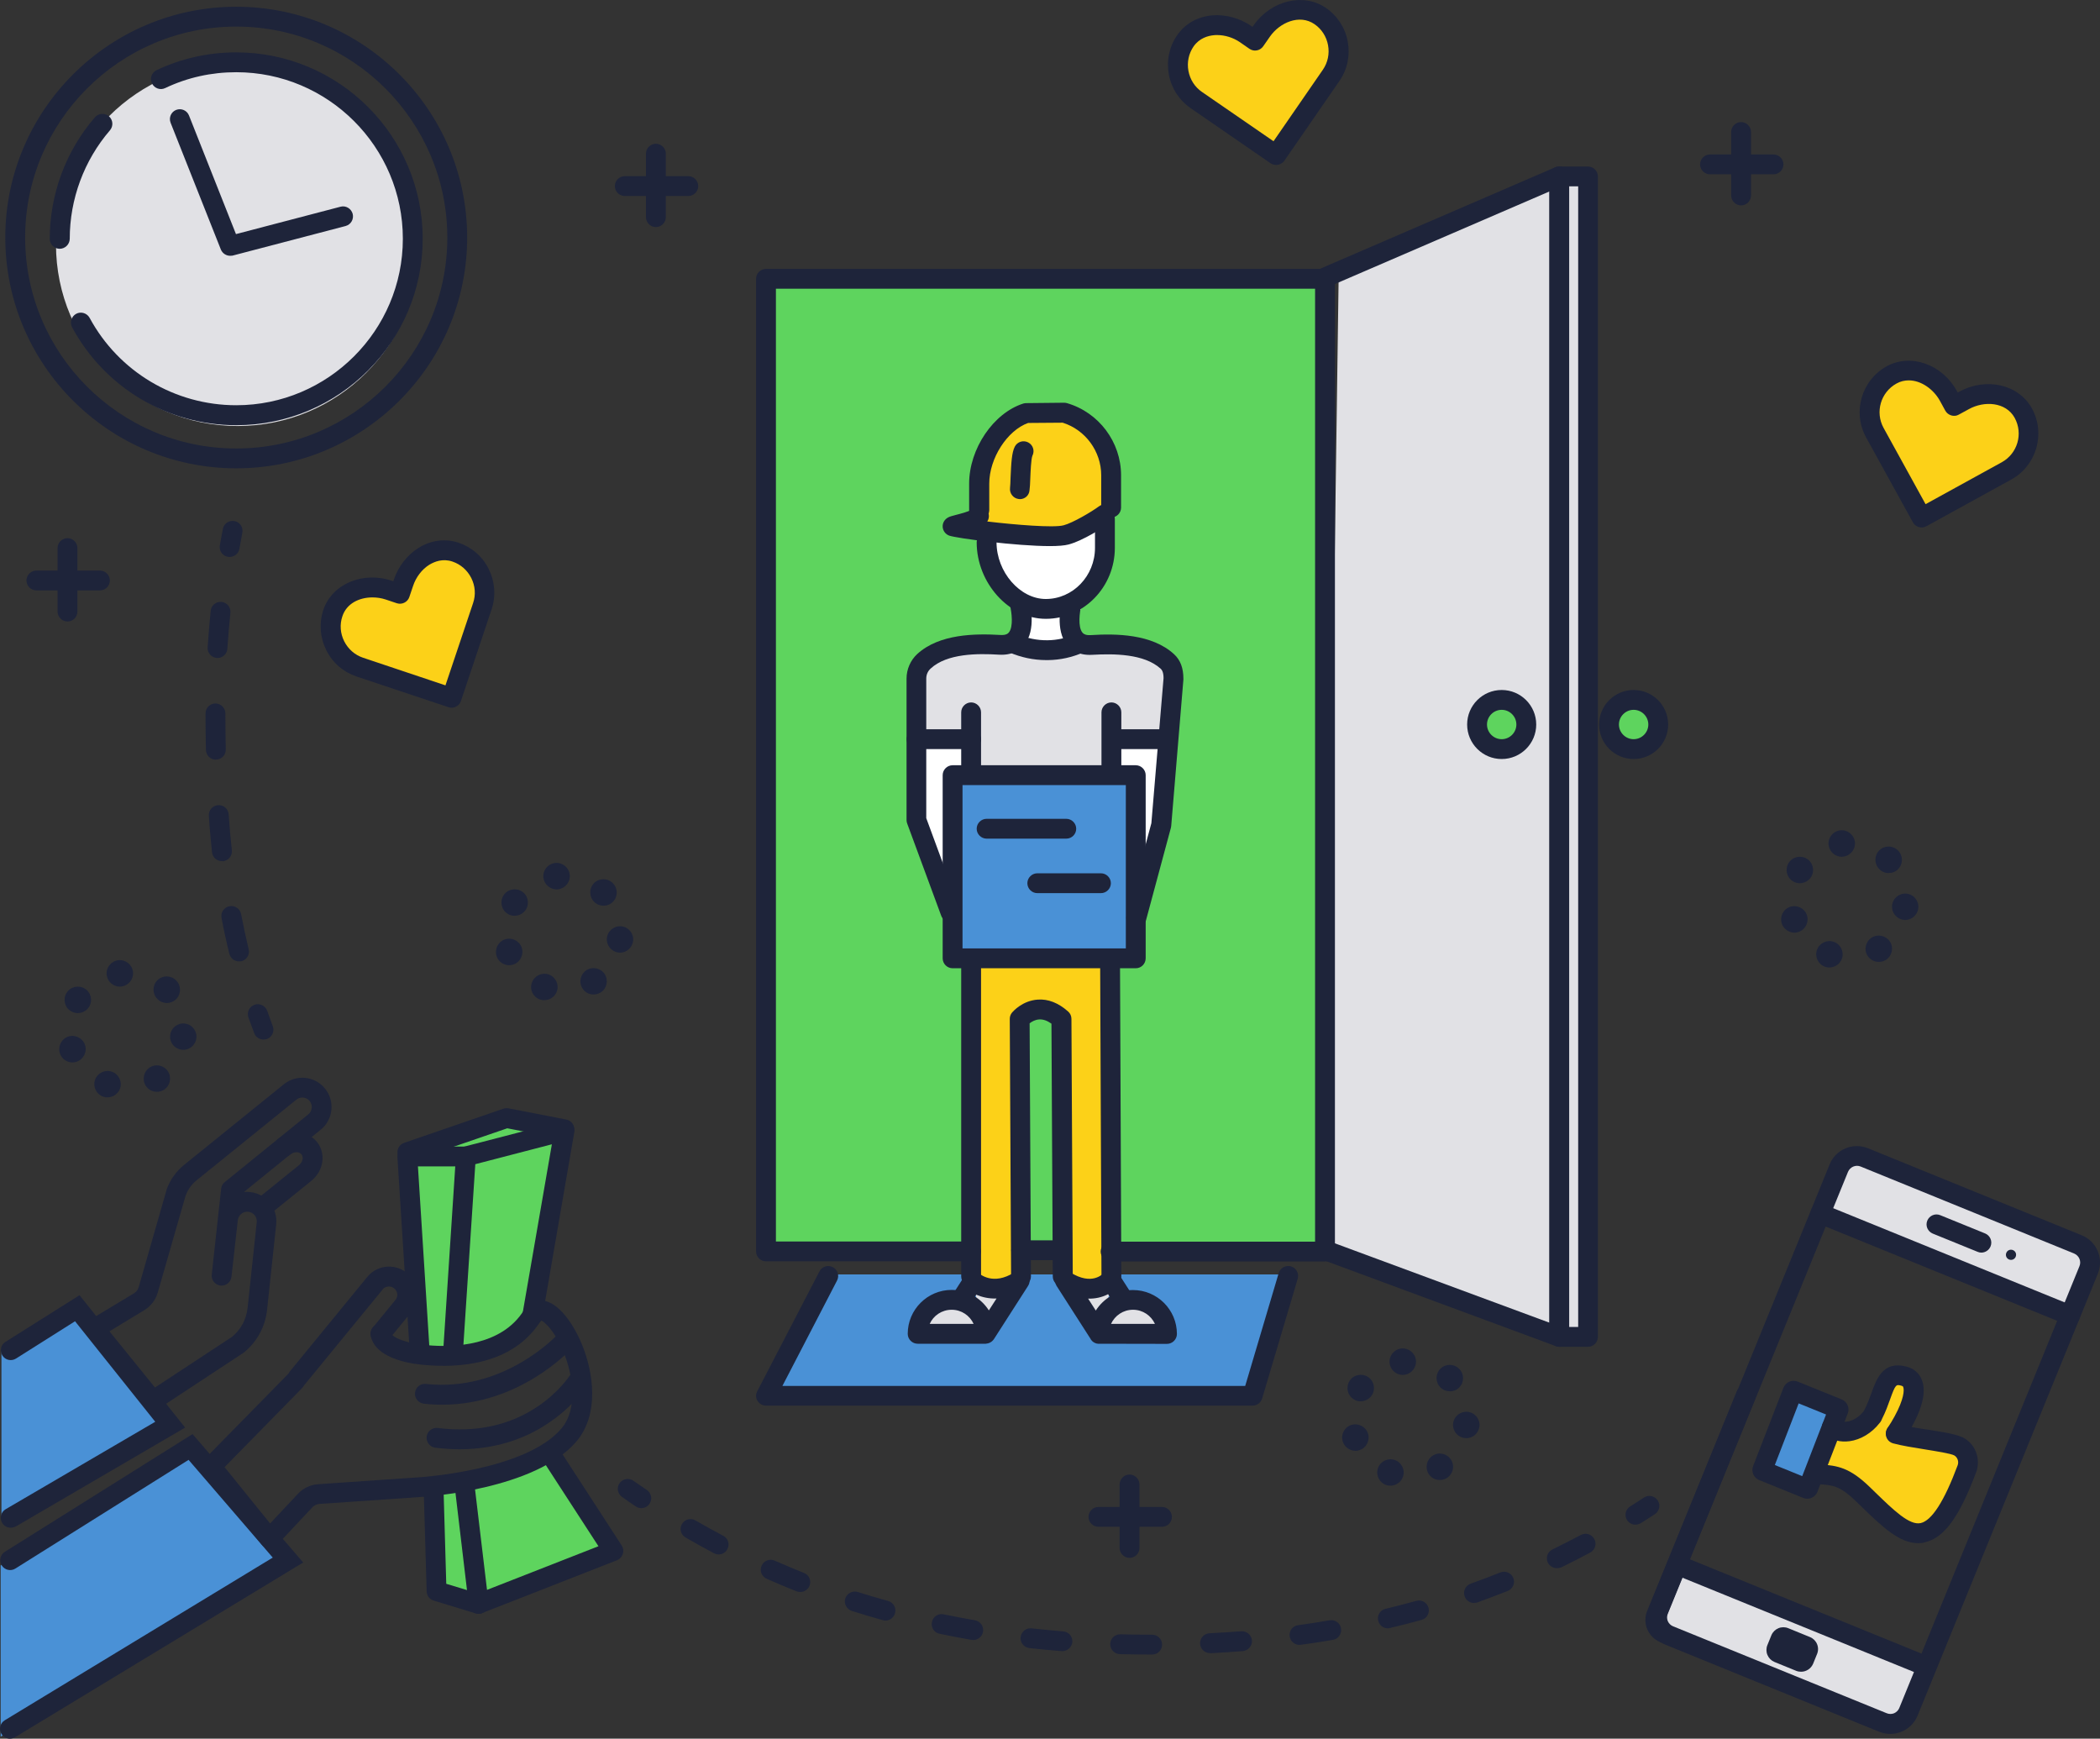 <svg width="546" height="452" viewBox="0 0 546 452" fill="none" xmlns="http://www.w3.org/2000/svg">
<rect x="0" y="0" width="546" height="452" fill="#333333" stroke="none"/>
<g clip-path="url(#clip0)">
<path d="M117.782 350.983L121.119 300.302H105.911L109.111 350.879L117.782 350.983Z" fill="#5ED45E"/>
<path d="M120.775 385.606L124.457 416.62L159.451 402.935L143.451 378.248L120.775 385.606Z" fill="#5ED45E"/>
<path d="M121.119 300.302L146.72 293.632L137.36 345.137L118.229 351.154L121.119 300.302Z" fill="#5ED45E"/>
<path d="M124.457 416.62L113.515 413.319L112.723 386.294L120.947 384.953L124.457 416.62Z" fill="#5ED45E"/>
<path d="M146.72 293.288L131.683 290.365L105.911 299.202L120.775 299.786L146.72 293.288Z" fill="#5ED45E"/>
<path d="M0.378 350.639L20.095 339.705L44.25 369.996L0.378 394.236V350.639Z" fill="#4A91D6"/>
<path d="M0.172 406.958L49.514 375.807L73.807 405.205L0.172 451.484V406.958Z" fill="#4A91D6"/>
<path d="M343.263 3.851C338.239 0.378 331.495 2.751 328.054 7.77L326.334 10.246L323.856 8.527C318.833 5.054 311.71 5.226 308.235 10.246C304.759 15.266 306.033 22.177 311.056 25.65L313.534 27.369L331.77 39.953L344.364 21.73L346.084 19.254C349.56 14.235 348.287 7.289 343.263 3.851Z" fill="#FCD118"/>
<path d="M526.043 107.034C523.118 101.705 516.03 100.811 510.662 103.734L508.013 105.178L506.568 102.53C503.643 97.201 497.174 94.141 491.841 97.098C486.507 100.02 484.546 106.794 487.471 112.157L488.916 114.805L499.617 134.197L519.024 123.504L521.673 122.06C527.007 119.137 528.968 112.364 526.043 107.034Z" fill="#FCD118"/>
<path d="M118.435 143.171C112.655 141.246 106.84 145.372 104.913 151.148L103.949 154.002L101.093 153.039C95.313 151.114 88.5 153.245 86.573 159.022C84.646 164.798 87.777 171.125 93.558 173.05L96.414 174.013L117.438 181.061L124.491 160.053L125.455 157.199C127.347 151.423 124.216 145.097 118.435 143.171Z" fill="#FCD118"/>
<path d="M252.492 325.023H199.158V72.136H344.502V325.023H288.794H252.492Z" fill="#5ED45E"/>
<path d="M412.872 347.2L344.501 325.023L348.046 72.136L412.872 45.523V347.2Z" fill="#E1E1E5"/>
<path d="M396.75 189.015C397.317 185.529 394.947 182.244 391.458 181.678C387.969 181.112 384.682 183.48 384.115 186.966C383.549 190.453 385.919 193.738 389.408 194.304C392.897 194.869 396.184 192.502 396.75 189.015Z" fill="#5ED45E"/>
<path d="M430.981 189.506C431.793 186.069 429.663 182.624 426.223 181.812C422.783 181.001 419.336 183.129 418.524 186.567C417.712 190.004 419.842 193.448 423.282 194.26C426.722 195.072 430.169 192.943 430.981 189.506Z" fill="#5ED45E"/>
<path d="M215.331 331.315L199.158 362.501H325.68L334.936 331.315H215.331Z" fill="#4A91D6"/>
<path d="M265.12 156.478C265.12 156.478 268.183 167.824 259.959 167.343C252.836 166.896 244.957 167.308 240.243 171.606C238.97 172.775 238.281 174.391 238.281 176.11V212.9L247.125 236.865L265.12 156.478Z" fill="white"/>
<path d="M278.678 156.478C278.678 156.478 275.615 167.824 283.839 167.343C290.962 166.896 298.841 167.308 303.555 171.606C304.828 172.775 305.138 174.391 305.138 176.11L301.938 214.138L295.435 238.275L278.678 156.478Z" fill="white"/>
<path d="M287.28 134.507V142.036C287.28 148.81 279.159 161.085 276.166 167.48C275.236 169.474 272.587 167.067 271.933 167.927L267.46 168.271C263.434 156.821 256.552 149.394 256.552 140.627L287.28 134.507Z" fill="white"/>
<path d="M295.297 201.175H247.675V248.761H295.297V201.175Z" fill="#4A91D6"/>
<path d="M288.587 250.103L288.931 333.55H276.303L275.959 264.543C269.766 259.008 265.12 264.543 265.12 264.543L265.465 333.55H252.458V250.103H288.587Z" fill="#FCD118"/>
<path d="M252.492 332.312C252.492 332.312 257.551 337.436 265.121 332.588L256.277 346.41C256.277 341.527 252.32 337.573 247.434 337.573C242.548 337.573 238.591 341.527 238.591 346.41H256.277L252.492 332.312Z" fill="#E1E1E5"/>
<path d="M289.516 332.312C289.516 332.312 284.458 337.436 276.888 332.588L285.732 346.41C285.732 341.527 289.689 337.573 294.575 337.573C299.461 337.573 303.418 341.527 303.418 346.41H285.732L289.516 332.312Z" fill="#E1E1E5"/>
<path d="M265.12 183.64C265.12 183.64 268.183 167.48 259.959 166.999C252.836 166.552 244.957 166.964 240.243 171.262C238.97 172.431 238.281 174.047 238.281 175.766V195.365L265.12 183.64Z" fill="#E1E1E5"/>
<path d="M268.355 169.887C268.355 169.887 275.615 167.48 283.839 166.999C290.961 166.552 298.841 166.964 303.555 171.262C304.828 172.431 305.138 174.047 305.138 175.766L302.282 193.508L293.301 192.545L285.834 200.969L254.832 200.213L254.144 169.165L268.355 169.887Z" fill="#E1E1E5"/>
<path d="M263.4 166.517C265.258 167.343 268.424 168.408 272.415 168.34C276.028 168.271 278.918 167.308 280.673 166.517H263.4Z" fill="#E1E1E5"/>
<path d="M254.557 135.779V125.395C254.557 117.796 259.925 109.166 266.841 107.035L276.647 106.931C283.701 108.994 288.863 115.493 288.863 123.229V135.057L272.037 138.151L254.557 135.779Z" fill="#FCD118"/>
<path d="M500.684 434.637L496.176 444.642C495.109 447.221 492.15 448.493 489.57 447.427L433.999 424.803C431.418 423.737 430.145 420.78 431.212 418.201L436.924 405.239L500.684 434.637Z" fill="#E1E1E5"/>
<path d="M472.881 315.602L478.111 303.328C479.178 300.749 482.137 299.477 484.718 300.542L540.288 323.167C542.869 324.232 544.142 327.189 543.075 329.768L537.57 342.765L472.881 315.602Z" fill="#E1E1E5"/>
<path d="M476.219 370.684C479.281 373.16 484.27 371.303 486.817 367.727C487.092 367.349 486.61 368.105 486.817 367.727C490.086 361.744 489.569 355.934 495.006 357.378C498.722 358.375 498.172 363.085 494.903 369.068C494.283 370.203 493.63 378.145 492.976 379.108L476.219 370.684Z" fill="#FCD118"/>
<path d="M471.986 382.856C476.528 383.234 479.075 382.993 484.408 388.116C495.453 398.775 501.991 406.649 511.453 381.515C512.245 379.417 511.453 377.045 509.561 375.841C507.393 374.466 480.933 373.744 476.081 372.369L471.986 382.856Z" fill="#FCD118"/>
<path d="M469.819 386.707L458.361 382.065C458.223 382.03 458.188 381.859 458.223 381.755L466.103 361.366C466.137 361.229 466.309 361.194 466.412 361.229L477.87 365.87C478.008 365.905 478.042 366.077 478.008 366.18L470.128 386.569C470.094 386.672 469.956 386.741 469.819 386.707Z" fill="#4A91D6"/>
<path d="M61.798 110.748C87.89 110.748 109.042 89.612 109.042 63.54C109.042 37.468 87.89 16.332 61.798 16.332C35.706 16.332 14.555 37.468 14.555 63.54C14.555 89.612 35.706 110.748 61.798 110.748Z" fill="#E1E1E5"/>
<path d="M140.388 259.833C138.599 259.214 137.636 257.254 138.289 255.466C138.909 253.678 140.87 252.716 142.659 253.335C144.449 253.953 145.412 255.913 144.793 257.701C144.311 259.111 142.969 260.005 141.558 260.005C141.145 260.039 140.767 259.97 140.388 259.833ZM151.434 256.945C150.401 255.329 150.917 253.231 152.5 252.2C154.117 251.203 156.216 251.684 157.249 253.266C158.246 254.882 157.765 257.014 156.182 258.011C155.597 258.354 154.978 258.526 154.358 258.526C153.223 258.561 152.087 258.011 151.434 256.945ZM129.137 248.624C128.517 246.836 129.446 244.876 131.235 244.223C133.025 243.604 134.986 244.532 135.64 246.32C136.259 248.108 135.33 250.068 133.541 250.721C133.162 250.859 132.784 250.928 132.405 250.928C130.96 250.928 129.618 250.034 129.137 248.624ZM160.827 247.627C158.935 247.421 157.593 245.701 157.799 243.845C158.006 241.954 159.726 240.613 161.584 240.819C163.477 241.025 164.819 242.745 164.612 244.601C164.406 246.355 162.926 247.661 161.206 247.661C161.068 247.627 160.965 247.627 160.827 247.627ZM131.992 237.553C130.375 236.556 129.894 234.424 130.891 232.808C131.889 231.192 134.023 230.71 135.64 231.708C137.257 232.705 137.739 234.836 136.741 236.452C136.087 237.484 134.952 238.068 133.816 238.068C133.162 238.103 132.543 237.931 131.992 237.553ZM154.496 234.458C154.496 234.458 154.496 234.424 154.496 234.458C153.12 233.083 153.12 230.917 154.461 229.576C155.803 228.235 157.971 228.235 159.313 229.576C159.313 229.576 159.313 229.576 159.348 229.61C160.689 230.951 160.689 233.117 159.348 234.458C158.659 235.146 157.799 235.455 156.905 235.455C156.044 235.455 155.184 235.146 154.496 234.458ZM141.283 228.166C141.076 226.275 142.418 224.59 144.311 224.35C146.203 224.143 147.889 225.484 148.13 227.375C148.337 229.266 146.995 230.951 145.102 231.192C144.965 231.192 144.827 231.226 144.724 231.226C143.003 231.192 141.489 229.92 141.283 228.166Z" fill="#1E243A"/>
<path d="M26.839 285.105C25.05 284.486 24.086 282.526 24.706 280.738C25.325 278.95 27.286 277.987 29.076 278.606C30.865 279.225 31.828 281.185 31.209 282.973C30.727 284.382 29.385 285.276 27.974 285.276C27.596 285.311 27.217 285.242 26.839 285.105ZM37.884 282.251C36.886 280.635 37.368 278.503 38.951 277.506C40.568 276.474 42.667 276.956 43.699 278.572C44.697 280.188 44.215 282.285 42.633 283.317C42.048 283.66 41.428 283.832 40.809 283.832C39.639 283.832 38.538 283.282 37.884 282.251ZM15.587 273.896C14.968 272.108 15.897 270.148 17.686 269.495C19.475 268.876 21.437 269.804 22.09 271.592C22.71 273.38 21.781 275.34 19.992 275.993C19.613 276.131 19.235 276.199 18.856 276.199C17.411 276.199 16.069 275.305 15.587 273.896ZM47.278 272.899C45.385 272.692 44.009 271.007 44.25 269.116C44.456 267.225 46.177 265.884 48.035 266.091C49.927 266.297 51.269 268.016 51.063 269.873C50.856 271.626 49.377 272.933 47.656 272.933C47.519 272.899 47.381 272.899 47.278 272.899ZM18.409 262.859C16.791 261.862 16.31 259.73 17.308 258.114C18.305 256.498 20.439 256.016 22.056 257.014C23.673 258.011 24.155 260.142 23.157 261.758C22.503 262.79 21.368 263.374 20.232 263.374C19.613 263.374 18.994 263.202 18.409 262.859ZM40.947 259.73C40.912 259.73 40.912 259.73 40.947 259.73C39.57 258.354 39.57 256.188 40.912 254.847C42.254 253.506 44.422 253.506 45.764 254.847L45.798 254.882C47.14 256.223 47.14 258.389 45.798 259.764C45.11 260.417 44.25 260.761 43.355 260.761C42.495 260.727 41.6 260.417 40.947 259.73ZM27.734 253.438C27.527 251.547 28.869 249.862 30.762 249.621C32.654 249.415 34.34 250.756 34.581 252.647C34.787 254.538 33.445 256.223 31.553 256.463C31.415 256.463 31.278 256.498 31.174 256.498C29.42 256.498 27.94 255.191 27.734 253.438Z" fill="#1E243A"/>
<path d="M474.533 251.34C472.744 250.721 471.78 248.762 472.4 246.974C473.019 245.186 474.98 244.223 476.77 244.842C478.559 245.461 479.522 247.421 478.903 249.209C478.421 250.618 477.079 251.512 475.634 251.512C475.29 251.547 474.911 251.478 474.533 251.34ZM485.578 248.487C484.546 246.871 485.062 244.773 486.645 243.742C488.262 242.745 490.361 243.226 491.393 244.808C492.426 246.424 491.909 248.555 490.327 249.552C489.742 249.896 489.122 250.068 488.503 250.068C487.367 250.068 486.232 249.518 485.578 248.487ZM463.281 240.131C462.662 238.344 463.591 236.384 465.38 235.765C467.17 235.146 469.131 236.074 469.785 237.862C470.404 239.65 469.475 241.61 467.686 242.263C467.307 242.401 466.929 242.47 466.55 242.47C465.105 242.435 463.763 241.541 463.281 240.131ZM494.972 239.134C493.079 238.928 491.737 237.209 491.944 235.352C492.15 233.461 493.871 232.12 495.729 232.326C497.621 232.533 498.963 234.252 498.757 236.109C498.55 237.862 497.071 239.169 495.35 239.169C495.213 239.169 495.11 239.134 494.972 239.134ZM466.137 229.094C464.52 228.097 464.038 225.966 465.036 224.35C466.034 222.734 468.167 222.252 469.785 223.249C471.402 224.246 471.884 226.378 470.886 227.994C470.232 229.026 469.096 229.61 467.961 229.61C467.307 229.61 466.688 229.438 466.137 229.094ZM488.641 225.966C487.264 224.59 487.264 222.424 488.606 221.083C489.948 219.742 492.116 219.742 493.458 221.083C493.458 221.083 493.458 221.083 493.492 221.118C494.834 222.459 494.834 224.625 493.492 225.966C492.804 226.653 491.944 226.963 491.049 226.963C490.189 226.997 489.329 226.653 488.641 225.966ZM475.428 219.674C475.221 217.782 476.563 216.098 478.456 215.857C480.348 215.651 482.034 216.992 482.275 218.883C482.481 220.774 481.14 222.459 479.247 222.699C479.109 222.699 478.972 222.734 478.869 222.734C477.148 222.734 475.634 221.427 475.428 219.674Z" fill="#1E243A"/>
<path d="M360.398 386.053C358.609 385.434 357.646 383.475 358.265 381.687C358.884 379.899 360.846 378.936 362.635 379.555C364.424 380.174 365.388 382.134 364.768 383.921C364.287 385.331 362.945 386.225 361.534 386.225C361.155 386.225 360.777 386.191 360.398 386.053ZM371.444 383.165C370.446 381.549 370.928 379.417 372.51 378.42C374.128 377.389 376.227 377.87 377.259 379.486C378.291 381.102 377.809 383.199 376.192 384.231C375.607 384.609 374.988 384.747 374.368 384.747C373.199 384.781 372.098 384.197 371.444 383.165ZM349.147 374.844C348.527 373.056 349.456 371.097 351.246 370.478C353.035 369.859 354.996 370.787 355.65 372.575C356.269 374.363 355.34 376.323 353.551 376.976C353.173 377.114 352.794 377.182 352.416 377.182C350.97 377.148 349.629 376.254 349.147 374.844ZM380.837 373.847C378.945 373.641 377.603 371.922 377.809 370.065C378.016 368.174 379.736 366.833 381.629 367.039C383.521 367.246 384.863 368.965 384.657 370.822C384.45 372.575 382.971 373.882 381.25 373.882C381.078 373.847 380.941 373.847 380.837 373.847ZM351.968 363.773C350.351 362.776 349.869 360.644 350.867 359.028C351.865 357.412 353.998 356.931 355.616 357.928C357.233 358.925 357.715 361.057 356.717 362.673C356.063 363.704 354.927 364.289 353.792 364.289C353.173 364.323 352.553 364.151 351.968 363.773ZM374.541 360.713L374.506 360.679C373.164 359.338 373.164 357.171 374.506 355.831C375.848 354.49 378.016 354.49 379.358 355.831C379.358 355.831 379.392 355.831 379.392 355.865C380.734 357.206 380.734 359.372 379.392 360.713C378.704 361.401 377.844 361.71 376.949 361.71C376.055 361.676 375.194 361.366 374.541 360.713ZM361.293 354.386C361.087 352.495 362.429 350.811 364.321 350.57C366.214 350.364 367.9 351.705 368.14 353.596C368.347 355.487 367.005 357.171 365.112 357.412C364.975 357.412 364.837 357.447 364.7 357.447C362.979 357.412 361.5 356.14 361.293 354.386Z" fill="#1E243A"/>
<path d="M170.53 59.036C169.12 59.036 167.95 57.867 167.95 56.457V39.953C167.95 38.544 169.12 37.374 170.53 37.374C171.941 37.374 173.111 38.544 173.111 39.953V56.457C173.111 57.867 171.941 59.036 170.53 59.036Z" fill="#1E243A"/>
<path d="M178.96 50.956H162.444C161.033 50.956 159.864 49.787 159.864 48.377C159.864 46.967 161.033 45.798 162.444 45.798H178.96C180.371 45.798 181.541 46.967 181.541 48.377C181.541 49.787 180.371 50.956 178.96 50.956Z" fill="#1E243A"/>
<path d="M293.68 404.998C292.269 404.998 291.099 403.829 291.099 402.42V385.916C291.099 384.506 292.269 383.337 293.68 383.337C295.09 383.337 296.26 384.506 296.26 385.916V402.42C296.26 403.864 295.125 404.998 293.68 404.998Z" fill="#1E243A"/>
<path d="M302.11 396.918H285.594C284.183 396.918 283.013 395.749 283.013 394.339C283.013 392.93 284.183 391.761 285.594 391.761H302.11C303.521 391.761 304.691 392.93 304.691 394.339C304.691 395.784 303.555 396.918 302.11 396.918Z" fill="#1E243A"/>
<path d="M452.683 53.397C451.272 53.397 450.103 52.228 450.103 50.818V34.314C450.103 32.905 451.272 31.736 452.683 31.736C454.094 31.736 455.264 32.905 455.264 34.314V50.818C455.264 52.228 454.094 53.397 452.683 53.397Z" fill="#1E243A"/>
<path d="M461.113 45.317H444.597C443.186 45.317 442.016 44.148 442.016 42.738C442.016 41.328 443.186 40.159 444.597 40.159H461.113C462.524 40.159 463.694 41.328 463.694 42.738C463.694 44.148 462.524 45.317 461.113 45.317Z" fill="#1E243A"/>
<path d="M17.549 161.566C16.138 161.566 14.968 160.397 14.968 158.987V142.484C14.968 141.074 16.138 139.905 17.549 139.905C18.959 139.905 20.129 141.074 20.129 142.484V158.987C20.129 160.431 18.959 161.566 17.549 161.566Z" fill="#1E243A"/>
<path d="M25.979 153.486H9.463C8.052 153.486 6.882 152.317 6.882 150.907C6.882 149.498 8.052 148.329 9.463 148.329H25.979C27.39 148.329 28.559 149.498 28.559 150.907C28.559 152.351 27.39 153.486 25.979 153.486Z" fill="#1E243A"/>
<path d="M117.816 353.905C117.747 353.905 117.713 353.905 117.644 353.905C116.233 353.802 115.132 352.599 115.235 351.155L118.366 303.224H108.663L111.691 351.086C111.794 352.495 110.693 353.733 109.282 353.836C107.872 353.94 106.633 352.839 106.53 351.43L103.33 300.818C103.295 300.096 103.536 299.408 104.018 298.892C104.5 298.376 105.188 298.067 105.91 298.067H121.119C121.842 298.067 122.53 298.376 123.012 298.892C123.493 299.408 123.734 300.096 123.7 300.818L120.362 351.498C120.293 352.839 119.158 353.905 117.816 353.905Z" fill="#1E243A"/>
<path d="M124.457 419.542C124.009 419.542 123.528 419.405 123.115 419.164C122.427 418.752 121.979 418.064 121.876 417.239L118.194 386.191C118.022 384.781 119.02 383.509 120.465 383.337C121.876 383.165 123.149 384.162 123.321 385.606L126.624 413.319L155.597 401.973L141.317 379.967C140.526 378.764 140.87 377.182 142.074 376.392C143.278 375.601 144.861 375.945 145.653 377.148L161.653 401.801C162.066 402.454 162.169 403.245 161.928 404.001C161.687 404.723 161.137 405.342 160.414 405.617L125.386 419.336C125.076 419.508 124.766 419.542 124.457 419.542Z" fill="#1E243A"/>
<path d="M138.392 344.622C138.255 344.622 138.083 344.622 137.945 344.587C136.534 344.347 135.605 343.006 135.846 341.596L143.485 297.482L121.773 303.121C120.397 303.465 118.986 302.64 118.642 301.265C118.298 299.889 119.123 298.48 120.5 298.136L146.1 291.5C146.96 291.293 147.855 291.5 148.509 292.084C149.162 292.669 149.438 293.563 149.3 294.422L141.007 342.49C140.732 343.762 139.631 344.622 138.392 344.622Z" fill="#1E243A"/>
<path d="M124.457 419.542C124.216 419.542 123.941 419.508 123.7 419.439L112.758 416.104C111.691 415.795 110.968 414.832 110.934 413.697L110.143 386.707C110.108 385.297 111.209 384.094 112.654 384.059C114.1 384.025 115.27 385.125 115.304 386.569L116.027 411.738L125.179 414.523C126.556 414.935 127.313 416.379 126.9 417.755C126.59 418.82 125.558 419.542 124.457 419.542Z" fill="#1E243A"/>
<path d="M105.91 302.124C104.844 302.124 103.846 301.437 103.467 300.371C103.02 299.03 103.708 297.551 105.085 297.104L130.857 288.233C131.27 288.096 131.751 288.062 132.199 288.13L147.235 291.053C148.646 291.328 149.541 292.669 149.266 294.079C148.99 295.488 147.648 296.382 146.238 296.107L131.889 293.322L106.771 301.952C106.461 302.09 106.186 302.124 105.91 302.124Z" fill="#1E243A"/>
<path d="M70.125 402.557C70.091 402.557 70.056 402.557 70.022 402.557C69.265 402.523 68.577 402.179 68.095 401.595L52.921 382.856C52.095 381.824 52.164 380.38 53.093 379.417L74.839 357.275C75.837 356.243 77.489 356.243 78.486 357.24C79.519 358.238 79.519 359.854 78.521 360.885L58.392 381.412L70.228 396.059L77.454 388.357C78.831 386.879 80.689 385.985 82.719 385.847L108.904 384.059C109.214 384.025 136.741 382.34 145.997 371.337C150.367 366.146 148.956 357.24 146.41 351.223C144.173 345.963 141.558 343.556 140.663 343.281C140.629 343.315 140.594 343.35 140.56 343.418C133.3 355.04 118.745 355.59 110.693 354.868C108.422 354.73 97.652 353.733 96.379 347.235C96.104 345.825 96.998 344.484 98.409 344.209C99.82 343.934 101.162 344.828 101.437 346.238C101.816 348.06 107.287 349.504 111.037 349.711C111.072 349.711 111.106 349.711 111.106 349.711C117.988 350.329 130.375 349.951 136.19 340.668C137.291 338.88 139.046 337.952 140.939 338.089C145.205 338.433 149.059 344.14 151.227 349.332C154.427 357 155.769 367.693 149.954 374.638C139.287 387.326 110.452 389.113 109.248 389.182L83.097 390.97C82.375 391.005 81.721 391.314 81.239 391.83L71.983 401.698C71.501 402.282 70.848 402.557 70.125 402.557Z" fill="#1E243A"/>
<path d="M68.405 316.324C67.648 316.324 66.891 315.981 66.409 315.362C65.514 314.262 65.686 312.646 66.787 311.752L77.73 302.915C78.693 302.124 79.003 300.852 78.383 300.096C78.039 299.683 77.558 299.58 77.213 299.546C76.629 299.511 76.009 299.717 75.493 300.13C74.392 301.024 72.775 300.852 71.88 299.752C70.985 298.652 71.157 297.036 72.258 296.142C73.772 294.938 75.631 294.319 77.489 294.422C79.45 294.526 81.205 295.385 82.409 296.864C84.818 299.855 84.164 304.359 80.998 306.938L70.056 315.774C69.54 316.118 68.99 316.324 68.405 316.324Z" fill="#1E243A"/>
<path d="M39.742 366.73C38.985 366.73 38.228 366.386 37.746 365.767L22.572 347.028C22.09 346.444 21.918 345.688 22.021 344.966C22.159 344.243 22.606 343.59 23.226 343.212L34.822 336.232C35.441 335.854 35.854 335.304 36.06 334.616L43.286 309.413C43.286 309.345 43.321 309.31 43.321 309.241C44.215 306.732 45.798 304.497 47.897 302.812L73.807 281.873C77.076 279.225 81.893 279.741 84.508 283.007C87.157 286.274 86.641 291.087 83.373 293.7L63.415 309.895C63.931 309.826 64.482 309.826 65.033 309.895C69.196 310.342 72.258 314.089 71.811 318.284L69.437 340.53C68.955 344.931 66.822 348.851 63.381 351.636C63.312 351.705 63.243 351.739 63.175 351.773L41.084 366.317C40.74 366.592 40.224 366.73 39.742 366.73ZM28.456 346.1L40.293 360.713L60.319 347.544C62.624 345.653 64.069 342.971 64.379 339.98L66.753 317.734C66.891 316.393 65.927 315.19 64.551 315.018C63.209 314.88 62.005 315.843 61.833 317.218L60.181 331.934C60.009 333.344 58.736 334.376 57.325 334.204C55.914 334.032 54.882 332.76 55.054 331.35L57.497 309.035C57.566 308.347 57.91 307.729 58.426 307.316L80.138 289.712C81.205 288.852 81.377 287.305 80.517 286.239C79.656 285.173 78.108 285.036 77.076 285.861L51.166 306.8C49.824 307.866 48.826 309.276 48.241 310.892L41.015 336.026C40.465 337.951 39.191 339.602 37.471 340.633L28.456 346.1Z" fill="#1E243A"/>
<path d="M77.317 360.816C76.732 360.816 76.147 360.61 75.699 360.232C74.598 359.338 74.426 357.722 75.321 356.587L95.347 332.141C96.517 330.628 98.168 329.631 100.095 329.356C102.022 329.08 103.949 329.562 105.497 330.696L105.566 330.731C108.801 333.103 109.455 337.676 107.08 340.908C107.046 340.943 107.046 340.977 107.011 341.011L100.956 348.404C100.061 349.504 98.444 349.676 97.308 348.782C96.207 347.888 96.035 346.272 96.93 345.137L102.917 337.814C103.571 336.885 103.364 335.579 102.435 334.891L102.366 334.857C101.919 334.513 101.368 334.375 100.783 334.479C100.233 334.547 99.717 334.857 99.407 335.304C99.373 335.338 99.373 335.373 99.338 335.407L79.278 359.888C78.831 360.472 78.074 360.816 77.317 360.816Z" fill="#1E243A"/>
<path d="M114.96 365.183C113.412 365.183 111.829 365.114 110.177 364.908C108.766 364.736 107.734 363.464 107.906 362.054C108.078 360.644 109.317 359.613 110.762 359.785C130.96 361.985 144.724 347.2 144.827 347.063C145.79 345.997 147.408 345.928 148.474 346.891C149.541 347.854 149.61 349.47 148.646 350.536C148.061 351.154 135.089 365.183 114.96 365.183Z" fill="#1E243A"/>
<path d="M119.467 376.77C117.472 376.77 115.373 376.632 113.171 376.357C111.76 376.185 110.762 374.879 110.934 373.469C111.106 372.059 112.414 371.062 113.824 371.234C123.734 372.472 132.508 370.581 139.872 365.595C145.412 361.848 148.096 357.653 148.13 357.619C148.887 356.415 150.47 356.037 151.674 356.793C152.879 357.55 153.257 359.131 152.5 360.335C152.362 360.541 149.334 365.355 142.969 369.687C138.083 373.125 130.237 376.77 119.467 376.77Z" fill="#1E243A"/>
<path d="M2.787 397.159C1.892 397.159 1.032 396.712 0.55 395.887C-0.172 394.649 0.241 393.067 1.479 392.345L40.361 369.618L19.51 343.487L4.163 353.183C2.959 353.939 1.376 353.596 0.619 352.392C-0.138 351.189 0.206 349.607 1.411 348.851L20.68 336.714L48.138 371.131L4.095 396.849C3.682 397.021 3.234 397.159 2.787 397.159Z" fill="#1E243A"/>
<path d="M2.581 452C1.72 452 0.86 451.553 0.378 450.762C-0.379 449.559 0.034 447.943 1.239 447.221L70.917 404.93L49.032 379.52L3.991 407.783C2.787 408.54 1.204 408.162 0.447 406.958C-0.31 405.755 0.069 404.173 1.273 403.417L50.065 372.816L78.831 406.202L3.922 451.622C3.51 451.863 3.028 452 2.581 452Z" fill="#1E243A"/>
<path d="M344.502 327.946H288.759C287.348 327.946 286.179 326.777 286.179 325.367C286.179 323.958 287.348 322.789 288.759 322.789H341.921V75.058H201.739V322.754H252.458C253.869 322.754 255.039 323.923 255.039 325.333C255.039 326.743 253.869 327.912 252.458 327.912H199.159C197.748 327.912 196.578 326.743 196.578 325.333V72.48C196.578 71.07 197.748 69.901 199.159 69.901H344.502C345.912 69.901 347.082 71.07 347.082 72.48V325.333C347.082 326.777 345.947 327.946 344.502 327.946Z" fill="#1E243A"/>
<path d="M275.959 327.602H265.499C264.088 327.602 262.918 326.433 262.918 325.023C262.918 323.614 264.088 322.445 265.499 322.445H275.959C277.37 322.445 278.54 323.614 278.54 325.023C278.54 326.433 277.37 327.602 275.959 327.602Z" fill="#1E243A"/>
<path d="M412.872 350.123H405.371C403.96 350.123 402.79 348.954 402.79 347.544V45.867C402.79 44.457 403.96 43.288 405.371 43.288H412.872C414.283 43.288 415.453 44.457 415.453 45.867V347.544C415.453 348.954 414.317 350.123 412.872 350.123ZM407.986 344.965H410.326V48.446H407.986V344.965Z" fill="#1E243A"/>
<path d="M344.502 74.715C343.504 74.715 342.54 74.13 342.127 73.167C341.577 71.861 342.162 70.348 343.469 69.763L404.339 43.495C405.646 42.945 407.16 43.529 407.745 44.836C408.296 46.142 407.711 47.655 406.403 48.239L345.534 74.508C345.19 74.646 344.846 74.715 344.502 74.715Z" fill="#1E243A"/>
<path d="M405.405 350.123C405.096 350.123 404.821 350.054 404.511 349.951L343.642 327.43C342.3 326.949 341.611 325.436 342.128 324.129C342.609 322.788 344.089 322.101 345.431 322.617L406.3 345.137C407.642 345.619 408.33 347.132 407.814 348.438C407.436 349.47 406.438 350.123 405.405 350.123Z" fill="#1E243A"/>
<path d="M390.438 197.324C385.483 197.324 381.457 193.302 381.457 188.35C381.457 183.399 385.483 179.376 390.438 179.376C395.392 179.376 399.418 183.399 399.418 188.35C399.418 193.302 395.392 197.324 390.438 197.324ZM390.438 184.534C388.339 184.534 386.618 186.253 386.618 188.35C386.618 190.448 388.339 192.167 390.438 192.167C392.536 192.167 394.257 190.448 394.257 188.35C394.257 186.253 392.536 184.534 390.438 184.534Z" fill="#1E243A"/>
<path d="M424.743 197.324C419.788 197.324 415.762 193.302 415.762 188.35C415.762 183.399 419.788 179.376 424.743 179.376C429.698 179.376 433.724 183.399 433.724 188.35C433.724 193.302 429.698 197.324 424.743 197.324ZM424.743 184.534C422.644 184.534 420.924 186.253 420.924 188.35C420.924 190.448 422.644 192.167 424.743 192.167C426.842 192.167 428.563 190.448 428.563 188.35C428.563 186.253 426.842 184.534 424.743 184.534Z" fill="#1E243A"/>
<path d="M325.68 365.423H199.159C198.264 365.423 197.438 364.942 196.956 364.186C196.475 363.429 196.44 362.467 196.888 361.676L213.06 330.525C213.714 329.252 215.262 328.771 216.535 329.424C217.808 330.078 218.29 331.625 217.636 332.897L203.425 360.3H323.753L332.459 330.972C332.871 329.596 334.317 328.84 335.659 329.218C337.035 329.631 337.792 331.075 337.413 332.416L328.157 363.567C327.813 364.667 326.815 365.423 325.68 365.423Z" fill="#1E243A"/>
<path d="M61.42 121.75C28.319 121.75 1.376 94.828 1.376 61.752C1.376 28.675 28.319 1.753 61.42 1.753C94.521 1.753 121.463 28.675 121.463 61.752C121.463 94.828 94.521 121.75 61.42 121.75ZM61.42 6.911C31.174 6.911 6.538 31.529 6.538 61.752C6.538 91.975 31.14 116.593 61.42 116.593C91.665 116.593 116.302 92.009 116.302 61.752C116.302 31.529 91.665 6.911 61.42 6.911Z" fill="#1E243A"/>
<path d="M15.518 64.675C14.108 64.675 12.938 63.506 12.938 62.096C12.938 50.509 17.101 39.266 24.671 30.498C25.6 29.432 27.217 29.294 28.319 30.223C29.385 31.151 29.523 32.767 28.594 33.867C21.85 41.707 18.134 51.747 18.134 62.096C18.099 63.54 16.929 64.675 15.518 64.675Z" fill="#1E243A"/>
<path d="M61.42 110.541C43.596 110.541 27.252 100.811 18.753 85.098C18.065 83.86 18.547 82.278 19.785 81.591C21.024 80.903 22.607 81.385 23.295 82.622C30.865 96.651 45.489 105.35 61.42 105.35C85.3 105.35 104.741 85.923 104.741 62.061C104.741 38.199 85.3 18.773 61.42 18.773C54.951 18.773 48.723 20.148 42.943 22.899C41.669 23.518 40.121 22.968 39.502 21.661C38.882 20.389 39.433 18.842 40.74 18.223C47.244 15.163 54.194 13.616 61.42 13.616C88.156 13.616 109.902 35.346 109.902 62.061C109.902 88.811 88.156 110.541 61.42 110.541Z" fill="#1E243A"/>
<path d="M59.837 66.497C58.805 66.497 57.842 65.878 57.429 64.881L44.353 31.907C43.837 30.566 44.491 29.088 45.798 28.572C47.14 28.056 48.62 28.71 49.136 30.016L61.351 60.858L88.534 53.741C89.911 53.362 91.321 54.222 91.7 55.597C92.044 56.973 91.253 58.382 89.842 58.761L60.422 66.462C60.25 66.462 60.044 66.497 59.837 66.497Z" fill="#1E243A"/>
<path d="M331.805 42.876C331.289 42.876 330.773 42.738 330.325 42.429L309.577 28.125C306.583 26.062 304.553 22.934 303.899 19.358C303.245 15.748 304.002 12.137 306.067 9.146C308.131 6.155 311.366 4.332 315.22 3.988C318.661 3.713 322.342 4.711 325.302 6.739L325.646 6.98L325.886 6.636C330.463 0.103 338.893 -1.96 344.743 2.063C347.736 4.126 349.766 7.255 350.42 10.831C351.074 14.441 350.317 18.051 348.252 21.043L333.938 41.776C333.422 42.498 332.596 42.876 331.805 42.876ZM316.424 9.112C316.183 9.112 315.908 9.112 315.667 9.146C314.084 9.283 311.848 9.902 310.334 12.069C309.061 13.925 308.579 16.195 308.992 18.429C309.405 20.664 310.643 22.624 312.501 23.896L331.117 36.721L343.951 18.12C345.224 16.263 345.706 13.994 345.293 11.759C344.88 9.524 343.641 7.564 341.783 6.292C337.861 3.576 332.699 5.88 330.153 9.559L328.433 12.034C328.054 12.584 327.435 12.997 326.781 13.1C326.093 13.238 325.405 13.066 324.854 12.687L322.377 10.968C320.622 9.765 318.489 9.112 316.424 9.112Z" fill="#1E243A"/>
<path d="M499.617 137.12C498.722 137.12 497.828 136.638 497.346 135.779L485.199 113.739C481.552 107.138 483.995 98.817 490.567 95.207C496.795 91.803 504.985 94.691 508.804 101.671L509.01 102.049L509.389 101.843C516.374 97.992 524.839 99.917 528.279 106.141C531.927 112.742 529.484 121.063 522.912 124.673L500.856 136.81C500.443 137.017 500.03 137.12 499.617 137.12ZM496.279 98.886C495.212 98.886 494.111 99.127 493.079 99.711C488.984 101.98 487.47 107.138 489.741 111.264L500.649 131.068L520.469 120.169C524.563 117.9 526.077 112.742 523.806 108.616C521.501 104.456 515.858 104.181 511.935 106.347L509.286 107.791C508.701 108.135 507.978 108.204 507.324 107.997C506.671 107.791 506.12 107.378 505.776 106.76L504.331 104.112C502.679 101.19 499.514 98.886 496.279 98.886Z" fill="#1E243A"/>
<path d="M117.403 183.984C117.128 183.984 116.853 183.95 116.577 183.846L92.698 175.87C89.257 174.701 86.435 172.294 84.818 168.993C83.201 165.727 82.925 162.013 84.061 158.575C86.297 151.836 94.315 148.432 101.85 150.976L102.263 151.114L102.401 150.701C103.536 147.297 105.876 144.272 108.801 142.449C112.035 140.421 115.751 139.939 119.192 141.074C122.633 142.243 125.455 144.65 127.072 147.951C128.689 151.217 128.964 154.93 127.829 158.369L119.846 182.23C119.502 183.296 118.504 183.984 117.403 183.984ZM96.826 155.308C93.454 155.308 90.117 156.856 89.016 160.225C88.293 162.357 88.465 164.661 89.498 166.724C90.53 168.752 92.25 170.265 94.383 170.987L115.82 178.173L123.012 156.753C123.734 154.621 123.562 152.317 122.53 150.254C121.498 148.226 119.777 146.713 117.644 145.991C115.132 145.131 112.999 145.991 111.622 146.816C109.695 148.019 108.147 150.048 107.39 152.352L106.427 155.205C105.979 156.546 104.5 157.268 103.158 156.821L100.302 155.859C99.166 155.48 97.996 155.308 96.826 155.308Z" fill="#1E243A"/>
<path d="M273 141.968C264.26 141.968 248.81 139.939 246.815 139.251C245.851 138.908 245.163 138.014 245.094 136.982C245.025 135.951 245.61 134.988 246.539 134.507C246.987 134.266 247.537 134.128 248.569 133.853C249.498 133.613 251.976 132.994 252.595 132.478C253.49 131.412 255.107 131.275 256.174 132.169C257.206 133.028 257.412 134.507 256.69 135.572C264.019 136.432 273.894 137.257 276.509 136.57C278.918 135.951 283.907 132.994 285.697 131.653C286.832 130.793 288.449 131 289.309 132.134C290.17 133.269 289.963 134.885 288.828 135.744C287.142 137.017 281.43 140.627 277.817 141.555C276.785 141.83 275.064 141.968 273 141.968ZM252.561 132.512C252.561 132.512 252.561 132.547 252.561 132.512C252.561 132.547 252.561 132.512 252.561 132.512Z" fill="#1E243A"/>
<path d="M247.124 239.753C246.058 239.753 245.094 239.1 244.716 238.069L235.873 214.104C235.77 213.828 235.701 213.519 235.701 213.21V176.42C235.701 173.978 236.733 171.64 238.488 170.024C244.234 164.764 253.559 164.695 260.097 165.073C261.679 165.176 262.127 164.626 262.299 164.42C263.537 162.941 263.021 159.091 262.608 157.44C262.23 156.065 263.056 154.655 264.432 154.277C265.808 153.899 267.219 154.724 267.598 156.099C267.804 156.856 269.525 163.732 266.29 167.652C265.258 168.924 263.262 170.403 259.753 170.196C254.178 169.852 246.23 169.852 241.963 173.807C241.241 174.46 240.828 175.388 240.828 176.385V212.694L249.499 236.212C249.98 237.553 249.292 239.031 247.985 239.513C247.709 239.719 247.4 239.753 247.124 239.753Z" fill="#1E243A"/>
<path d="M295.435 241.197C295.228 241.197 294.987 241.163 294.746 241.094C293.37 240.716 292.544 239.306 292.923 237.931L299.357 214L302.523 176.317C302.523 174.701 302.076 174.116 301.766 173.841C297.465 169.921 289.551 169.921 283.976 170.231C280.467 170.437 278.505 168.959 277.439 167.686C274.239 163.767 275.925 156.89 276.131 156.134C276.51 154.758 277.92 153.933 279.297 154.311C280.673 154.69 281.499 156.099 281.12 157.475C280.708 159.091 280.191 162.941 281.43 164.454C281.602 164.661 282.049 165.211 283.632 165.108C290.17 164.695 299.495 164.798 305.241 170.059C306.893 171.572 307.684 173.635 307.684 176.454C307.684 176.523 307.684 176.592 307.684 176.66L304.519 214.688C304.519 214.826 304.484 214.997 304.45 215.135L297.946 239.306C297.602 240.441 296.57 241.197 295.435 241.197Z" fill="#1E243A"/>
<path d="M271.899 160.878C262.333 160.878 253.937 151.561 253.937 140.971C253.937 139.561 255.107 138.392 256.518 138.392C257.929 138.392 259.099 139.561 259.099 140.971C259.099 148.707 265.189 155.721 271.899 155.721C278.953 155.721 284.699 149.738 284.699 142.415V134.885C284.699 133.475 285.869 132.306 287.279 132.306C288.69 132.306 289.86 133.475 289.86 134.885V142.415C289.86 152.592 281.808 160.878 271.899 160.878Z" fill="#1E243A"/>
<path d="M272.036 171.606C268.733 171.606 265.464 170.918 262.368 169.577C261.06 168.993 260.475 167.48 261.026 166.173C261.576 164.867 263.125 164.282 264.432 164.833C266.978 165.933 269.662 166.483 272.381 166.449C274.892 166.414 277.335 165.864 279.675 164.833C280.983 164.248 282.497 164.867 283.082 166.173C283.667 167.48 283.047 168.993 281.74 169.577C278.781 170.884 275.649 171.572 272.484 171.606C272.312 171.606 272.174 171.606 272.036 171.606Z" fill="#1E243A"/>
<path d="M254.557 135.263C253.146 135.263 251.976 134.094 251.976 132.684V125.739C251.976 116.662 258.307 107.344 266.084 104.903C266.325 104.834 266.565 104.8 266.841 104.8L276.647 104.697C276.888 104.697 277.163 104.731 277.404 104.8C285.697 107.206 291.477 114.908 291.477 123.573V131.962C291.477 133.372 290.308 134.541 288.897 134.541C287.486 134.541 286.316 133.372 286.316 131.962V123.573C286.316 117.35 282.221 111.745 276.303 109.888L267.322 109.957C261.886 111.883 257.206 119.137 257.206 125.739V132.684C257.137 134.128 256.002 135.263 254.557 135.263Z" fill="#1E243A"/>
<path d="M265.189 129.762C265.086 129.762 264.983 129.762 264.845 129.727C263.434 129.555 262.436 128.249 262.608 126.839C262.677 126.323 262.712 125.292 262.746 124.192C262.918 120.306 263.056 117.659 263.847 116.112C264.501 114.839 266.049 114.358 267.322 115.011C268.596 115.665 269.077 117.212 268.424 118.484C268.079 119.275 267.942 122.748 267.873 124.398C267.839 125.67 267.77 126.77 267.667 127.492C267.563 128.799 266.462 129.762 265.189 129.762Z" fill="#1E243A"/>
<path d="M295.297 251.718H247.675C246.264 251.718 245.094 250.549 245.094 249.14V201.519C245.094 200.109 246.264 198.94 247.675 198.94H295.297C296.708 198.94 297.877 200.109 297.877 201.519V249.105C297.877 250.549 296.742 251.718 295.297 251.718ZM250.256 246.561H292.716V204.098H250.256V246.561Z" fill="#1E243A"/>
<path d="M252.492 201.416C251.082 201.416 249.912 200.247 249.912 198.837V185.187C249.912 183.777 251.082 182.608 252.492 182.608C253.903 182.608 255.073 183.777 255.073 185.187V198.837C255.073 200.247 253.903 201.416 252.492 201.416Z" fill="#1E243A"/>
<path d="M288.966 201.416C287.555 201.416 286.385 200.247 286.385 198.837V185.187C286.385 183.777 287.555 182.608 288.966 182.608C290.376 182.608 291.546 183.777 291.546 185.187V198.837C291.546 200.247 290.376 201.416 288.966 201.416Z" fill="#1E243A"/>
<path d="M252.492 194.746H238.316C236.905 194.746 235.735 193.577 235.735 192.167C235.735 190.757 236.905 189.588 238.316 189.588H252.492C253.903 189.588 255.073 190.757 255.073 192.167C255.073 193.577 253.903 194.746 252.492 194.746Z" fill="#1E243A"/>
<path d="M303.417 194.746H289.241C287.83 194.746 286.66 193.577 286.66 192.167C286.66 190.757 287.83 189.588 289.241 189.588H303.417C304.828 189.588 305.998 190.757 305.998 192.167C305.998 193.577 304.828 194.746 303.417 194.746Z" fill="#1E243A"/>
<path d="M252.492 334.41C251.082 334.41 249.912 333.241 249.912 331.831V250.446C249.912 249.036 251.082 247.867 252.492 247.867C253.903 247.867 255.073 249.036 255.073 250.446V331.831C255.073 333.241 253.903 334.41 252.492 334.41Z" fill="#1E243A"/>
<path d="M288.966 334.41C287.555 334.41 286.385 333.275 286.385 331.831L286.041 250.446C286.041 249.036 287.176 247.867 288.622 247.867C290.032 247.867 291.202 249.002 291.202 250.446L291.546 331.831C291.546 333.241 290.411 334.375 288.966 334.41Z" fill="#1E243A"/>
<path d="M276.303 334.41C274.893 334.41 273.723 333.275 273.723 331.831L273.379 266.125C272.277 265.334 271.211 264.956 270.179 265.025C269.112 265.093 268.252 265.609 267.701 266.022L268.045 331.831C268.045 333.241 266.91 334.41 265.465 334.41C264.019 334.41 262.884 333.275 262.884 331.831L262.54 264.887C262.54 264.268 262.746 263.684 263.159 263.202C263.434 262.893 265.843 260.142 269.8 259.867C272.518 259.661 275.202 260.727 277.714 262.962C278.265 263.443 278.574 264.131 278.574 264.887L278.918 331.831C278.918 333.241 277.748 334.375 276.303 334.41C276.338 334.41 276.338 334.41 276.303 334.41Z" fill="#1E243A"/>
<path d="M256.277 349.332C256.243 349.332 256.243 349.332 256.277 349.332H238.591C237.18 349.332 236.01 348.163 236.01 346.753C236.01 340.461 241.137 335.338 247.434 335.338C251.494 335.338 255.073 337.47 257.103 340.667L259.099 337.573C255.142 337.711 252.079 335.923 250.668 334.479L254.35 330.868L254.316 330.834C254.694 331.212 258.204 334.307 263.744 330.765C264.776 330.112 266.118 330.249 266.944 331.109C267.804 331.969 267.942 333.31 267.288 334.307L258.445 348.094C258.376 348.197 258.307 348.266 258.238 348.369C258.101 348.541 257.929 348.679 257.757 348.816C257.378 349.091 256.931 349.263 256.449 349.298C256.415 349.332 256.346 349.332 256.277 349.332ZM241.722 344.175H253.146C252.148 342.008 249.98 340.496 247.434 340.496C244.888 340.496 242.686 342.008 241.722 344.175Z" fill="#1E243A"/>
<path d="M249.808 340.599C249.326 340.599 248.845 340.461 248.432 340.186C247.228 339.43 246.883 337.814 247.64 336.61L250.668 331.9C251.425 330.696 253.043 330.352 254.247 331.109C255.451 331.865 255.795 333.481 255.038 334.685L252.01 339.395C251.494 340.186 250.668 340.599 249.808 340.599Z" fill="#1E243A"/>
<path d="M285.731 349.332C285.662 349.332 285.559 349.332 285.49 349.332C285.009 349.298 284.596 349.126 284.217 348.851C284.045 348.713 283.873 348.576 283.735 348.369C283.667 348.301 283.598 348.197 283.563 348.094L274.72 334.307C274.067 333.275 274.204 331.934 275.064 331.109C275.925 330.249 277.267 330.112 278.264 330.765C283.908 334.341 286.763 331.143 286.867 331.006C287.796 329.94 289.413 329.802 290.514 330.731C291.615 331.659 291.718 333.275 290.789 334.375C289.516 335.888 286.729 337.711 282.91 337.607L284.905 340.702C286.936 337.504 290.514 335.373 294.574 335.373C300.871 335.373 305.998 340.496 305.998 346.788C305.998 348.197 304.828 349.366 303.417 349.366L285.731 349.332ZM288.862 344.175H300.286C299.288 342.008 297.121 340.496 294.574 340.496C292.028 340.496 289.86 342.008 288.862 344.175Z" fill="#1E243A"/>
<path d="M292.166 340.599C291.306 340.599 290.48 340.186 289.998 339.395L286.97 334.685C286.213 333.481 286.557 331.9 287.761 331.109C288.966 330.352 290.549 330.696 291.34 331.9L294.368 336.61C295.125 337.814 294.781 339.395 293.577 340.186C293.129 340.461 292.648 340.599 292.166 340.599Z" fill="#1E243A"/>
<path d="M491.496 450.762C490.533 450.762 489.57 450.59 488.606 450.212L433.036 427.588C431.143 426.832 429.664 425.353 428.872 423.462C428.081 421.571 428.046 419.508 428.838 417.617L475.703 302.709C477.286 298.789 481.759 296.932 485.681 298.514L541.252 321.138C545.174 322.72 547.032 327.189 545.45 331.109L498.585 445.983C497.38 448.94 494.524 450.762 491.496 450.762ZM490.567 445.399C491.187 445.639 491.84 445.639 492.46 445.399C493.079 445.123 493.561 444.642 493.802 444.058L540.667 329.149C541.183 327.877 540.564 326.433 539.29 325.883L483.754 303.259C482.481 302.743 481.036 303.362 480.486 304.634L433.621 419.542C433.38 420.161 433.38 420.815 433.621 421.434C433.896 422.052 434.378 422.534 434.963 422.774L490.567 445.399Z" fill="#1E243A"/>
<path d="M432.623 427.107C432.313 427.107 431.969 427.038 431.659 426.9C428.494 425.594 426.98 421.984 428.253 418.82L451.582 361.641C452.133 360.335 453.612 359.682 454.954 360.232C456.262 360.782 456.915 362.26 456.365 363.601L433.036 420.78C432.829 421.296 433.07 421.915 433.621 422.121C434.928 422.671 435.582 424.15 435.031 425.491C434.584 426.488 433.621 427.107 432.623 427.107Z" fill="#1E243A"/>
<path d="M538.224 344.553C537.914 344.553 537.57 344.484 537.26 344.347L472.296 317.906C470.989 317.356 470.335 315.878 470.885 314.537C471.436 313.23 472.916 312.577 474.257 313.127L539.221 339.567C540.529 340.118 541.183 341.596 540.632 342.937C540.219 343.969 539.221 344.553 538.224 344.553Z" fill="#1E243A"/>
<path d="M500.546 435.668C500.236 435.668 499.892 435.599 499.582 435.462L435.066 409.193C433.758 408.643 433.104 407.165 433.655 405.824C434.205 404.517 435.685 403.864 437.027 404.414L501.544 430.683C502.851 431.233 503.505 432.711 502.954 434.052C502.541 435.084 501.578 435.668 500.546 435.668Z" fill="#1E243A"/>
<path d="M515.135 325.642C514.825 325.642 514.481 325.573 514.172 325.436L502.507 320.691C501.2 320.141 500.546 318.662 501.096 317.322C501.647 316.015 503.126 315.362 504.468 315.912L516.133 320.657C517.44 321.207 518.094 322.685 517.544 324.026C517.131 325.023 516.167 325.642 515.135 325.642Z" fill="#1E243A"/>
<path d="M468.27 434.602C467.857 434.602 467.41 434.533 466.997 434.361L461.354 432.058C460.528 431.714 459.875 431.061 459.531 430.235C459.186 429.41 459.186 428.482 459.531 427.657L460.563 425.112C460.907 424.287 461.561 423.634 462.386 423.29C463.212 422.946 464.141 422.946 464.967 423.29L470.61 425.594C471.436 425.938 472.09 426.591 472.434 427.416C472.778 428.241 472.778 429.17 472.434 429.995L471.402 432.539C470.851 433.811 469.612 434.602 468.27 434.602Z" fill="#1E243A"/>
<path d="M524.081 326.708C523.806 327.396 523.049 327.705 522.361 327.43C521.673 327.155 521.363 326.399 521.638 325.711C521.914 325.023 522.671 324.714 523.359 324.989C524.047 325.264 524.357 326.02 524.081 326.708Z" fill="#1E243A"/>
<path d="M492.941 375.188C492.46 375.188 491.944 375.051 491.496 374.741C490.326 373.95 490.017 372.334 490.808 371.165C491.427 370.237 492.047 369.24 492.597 368.208C495.04 363.739 495.144 361.332 494.834 360.575C494.799 360.472 494.731 360.335 494.318 360.232C493.01 359.888 492.838 359.819 491.427 363.773C490.877 365.32 490.258 367.039 489.328 368.862C489.26 369.068 489.156 369.24 489.053 369.446C488.95 369.652 488.812 369.824 488.675 369.962C486.713 372.506 483.789 374.294 480.864 374.672C478.524 374.982 476.322 374.432 474.636 373.056C473.535 372.162 473.363 370.546 474.257 369.446C475.152 368.346 476.769 368.174 477.87 369.068C478.455 369.549 479.212 369.721 480.176 369.584C481.793 369.377 483.513 368.277 484.614 366.799C485.475 365.183 486.06 363.532 486.61 362.054C487.883 358.512 489.604 353.664 495.694 355.28C497.552 355.762 498.929 356.931 499.617 358.581C500.821 361.435 500.03 365.492 497.174 370.718C496.52 371.887 495.832 373.022 495.144 374.088C494.593 374.81 493.802 375.188 492.941 375.188Z" fill="#1E243A"/>
<path d="M498.722 401.182C493.767 401.182 489.191 396.712 483.961 391.658C483.513 391.211 483.066 390.764 482.584 390.317C478.352 386.225 476.528 386.088 472.847 385.847C472.503 385.813 472.124 385.778 471.746 385.778C470.335 385.675 469.268 384.403 469.371 382.993C469.475 381.583 470.713 380.518 472.159 380.621C472.537 380.655 472.881 380.689 473.225 380.689C477.802 381.033 480.864 381.48 486.163 386.603C486.645 387.05 487.092 387.497 487.539 387.944C492.322 392.586 496.451 396.609 499.376 395.956C502.266 395.302 505.501 390.282 508.976 380.965C509.355 380.002 508.976 378.902 508.15 378.386C507.29 377.87 503.23 377.251 500.511 376.804C497.518 376.323 494.455 375.841 492.185 375.223C490.808 374.844 490.017 373.4 490.395 372.025C490.774 370.65 492.219 369.859 493.595 370.237C495.557 370.787 498.481 371.268 501.303 371.681C506.189 372.437 509.286 372.988 510.869 373.985C513.793 375.807 514.998 379.52 513.793 382.752C509.423 394.408 505.432 399.841 500.477 400.941C499.927 401.147 499.307 401.182 498.722 401.182Z" fill="#1E243A"/>
<path d="M469.922 389.629C469.578 389.629 469.199 389.56 468.855 389.423L457.397 384.781C456.709 384.506 456.158 383.956 455.849 383.268C455.573 382.581 455.539 381.824 455.814 381.137L463.694 360.782C464.004 360.06 464.52 359.51 465.208 359.2C465.896 358.891 466.653 358.891 467.376 359.166L478.834 363.807C479.522 364.082 480.073 364.633 480.382 365.32C480.658 366.008 480.692 366.764 480.417 367.452L472.537 387.807V387.841C472.262 388.529 471.711 389.079 471.023 389.388C470.679 389.56 470.3 389.629 469.922 389.629ZM461.457 380.861L468.58 383.75L474.774 367.727L467.651 364.839L461.457 380.861Z" fill="#1E243A"/>
<path d="M277.232 218.023H256.518C255.107 218.023 253.938 216.854 253.938 215.444C253.938 214.035 255.107 212.866 256.518 212.866H277.232C278.643 212.866 279.813 214.035 279.813 215.444C279.813 216.854 278.677 218.023 277.232 218.023Z" fill="#1E243A"/>
<path d="M286.247 232.189H269.697C268.286 232.189 267.116 231.02 267.116 229.61C267.116 228.201 268.286 227.031 269.697 227.031H286.247C287.658 227.031 288.828 228.201 288.828 229.61C288.828 231.02 287.658 232.189 286.247 232.189Z" fill="#1E243A"/>
<path d="M68.508 270.251C67.476 270.251 66.478 269.632 66.099 268.601C65.583 267.225 65.067 265.85 64.585 264.509C64.104 263.168 64.826 261.69 66.168 261.208C67.51 260.727 68.99 261.449 69.471 262.79C69.953 264.096 70.435 265.437 70.917 266.778C71.433 268.119 70.745 269.598 69.437 270.113C69.127 270.182 68.818 270.251 68.508 270.251Z" fill="#1E243A"/>
<path d="M62.142 249.931C60.973 249.931 59.94 249.14 59.631 247.971C58.874 244.911 58.185 241.782 57.6 238.619C57.325 237.209 58.254 235.868 59.665 235.593C61.076 235.318 62.418 236.246 62.693 237.656C63.278 240.716 63.932 243.776 64.654 246.767C64.998 248.143 64.138 249.552 62.762 249.896C62.555 249.896 62.349 249.931 62.142 249.931ZM57.669 223.868C56.362 223.868 55.261 222.871 55.123 221.565C54.813 218.504 54.504 215.307 54.297 212.075C54.194 210.665 55.261 209.427 56.706 209.324C58.117 209.221 59.355 210.287 59.459 211.731C59.665 214.929 59.94 218.057 60.284 221.049C60.422 222.458 59.424 223.731 57.979 223.903C57.876 223.868 57.773 223.868 57.669 223.868ZM56.121 197.496C54.71 197.496 53.575 196.362 53.54 194.952C53.471 191.926 53.437 188.832 53.437 185.462C53.437 184.053 54.572 182.884 56.018 182.884C57.428 182.884 58.598 184.053 58.598 185.462C58.598 188.797 58.633 191.858 58.702 194.849C58.736 196.259 57.6 197.462 56.19 197.462C56.155 197.496 56.155 197.496 56.121 197.496ZM56.568 171.056C56.499 171.056 56.465 171.056 56.396 171.056C54.985 170.953 53.884 169.749 53.988 168.305C54.194 165.142 54.469 161.944 54.779 158.781C54.917 157.371 56.19 156.34 57.6 156.477C59.011 156.615 60.044 157.887 59.906 159.297C59.596 162.391 59.321 165.52 59.114 168.615C59.046 169.99 57.91 171.056 56.568 171.056Z" fill="#1E243A"/>
<path d="M59.7 144.787C59.562 144.787 59.39 144.787 59.252 144.753C57.841 144.512 56.912 143.171 57.153 141.761C57.394 140.352 57.669 138.908 57.945 137.498C58.22 136.088 59.562 135.194 60.973 135.469C62.383 135.744 63.278 137.085 63.003 138.495C62.727 139.905 62.487 141.28 62.246 142.69C62.039 143.893 60.938 144.787 59.7 144.787Z" fill="#1E243A"/>
<path d="M425.225 396.368C424.365 396.368 423.539 395.956 423.023 395.165C422.266 393.961 422.644 392.38 423.848 391.623C425.053 390.867 426.257 390.11 427.427 389.32C428.631 388.529 430.214 388.873 431.006 390.076C431.797 391.279 431.453 392.861 430.249 393.652C429.044 394.443 427.806 395.233 426.601 395.99C426.154 396.231 425.672 396.368 425.225 396.368Z" fill="#1E243A"/>
<path d="M299.288 430.132C296.57 430.132 293.817 430.098 291.168 430.029C289.757 429.995 288.621 428.791 288.656 427.382C288.69 425.972 289.895 424.837 291.305 424.872C293.92 424.94 296.604 424.975 299.288 424.975H299.563C300.974 424.975 302.144 426.11 302.144 427.554C302.144 428.963 301.009 430.132 299.563 430.132H299.288ZM314.6 429.754C313.224 429.754 312.088 428.688 312.019 427.313C311.951 425.903 313.052 424.665 314.462 424.597C317.215 424.459 320.002 424.287 322.721 424.081C324.131 423.978 325.37 425.044 325.508 426.453C325.611 427.863 324.544 429.101 323.133 429.238C320.381 429.445 317.559 429.651 314.738 429.789C314.669 429.754 314.634 429.754 314.6 429.754ZM276.234 429.238C276.165 429.238 276.097 429.238 276.028 429.238C273.206 429.032 270.385 428.757 267.632 428.448C266.221 428.276 265.189 427.004 265.361 425.594C265.533 424.184 266.806 423.153 268.217 423.324C270.935 423.634 273.688 423.875 276.441 424.115C277.851 424.218 278.918 425.456 278.815 426.9C278.677 428.207 277.542 429.238 276.234 429.238ZM337.86 427.622C336.587 427.622 335.486 426.694 335.314 425.387C335.108 423.978 336.106 422.671 337.516 422.499C340.269 422.121 342.987 421.708 345.671 421.227C347.082 420.986 348.424 421.915 348.665 423.324C348.906 424.734 347.977 426.075 346.566 426.316C343.813 426.797 341.026 427.21 338.239 427.588C338.101 427.588 337.964 427.622 337.86 427.622ZM253.043 426.35C252.905 426.35 252.767 426.35 252.595 426.316C249.808 425.834 247.021 425.319 244.303 424.734C242.892 424.459 241.997 423.084 242.307 421.674C242.582 420.264 243.959 419.37 245.369 419.68C248.019 420.23 250.772 420.746 253.49 421.227C254.901 421.468 255.83 422.809 255.589 424.218C255.348 425.491 254.281 426.35 253.043 426.35ZM360.846 423.324C359.676 423.324 358.609 422.534 358.334 421.33C357.99 419.955 358.85 418.545 360.261 418.236C362.945 417.583 365.628 416.895 368.243 416.173C369.62 415.795 371.031 416.585 371.409 417.961C371.788 419.336 370.996 420.746 369.62 421.124C366.936 421.88 364.183 422.568 361.431 423.221C361.224 423.29 361.018 423.324 360.846 423.324ZM230.23 421.296C229.989 421.296 229.782 421.262 229.541 421.193C226.823 420.436 224.105 419.646 221.455 418.786C220.113 418.339 219.356 416.895 219.769 415.554C220.217 414.213 221.662 413.457 223.004 413.869C225.619 414.694 228.268 415.485 230.918 416.207C232.294 416.585 233.085 417.995 232.707 419.37C232.397 420.539 231.365 421.296 230.23 421.296ZM383.246 416.723C382.179 416.723 381.181 416.07 380.803 415.004C380.321 413.663 381.044 412.184 382.386 411.703C384.966 410.775 387.547 409.812 390.093 408.78C391.401 408.265 392.915 408.884 393.465 410.225C393.981 411.531 393.362 413.044 392.02 413.594C389.405 414.626 386.756 415.623 384.106 416.585C383.796 416.654 383.521 416.723 383.246 416.723ZM208.07 413.869C207.761 413.869 207.416 413.8 207.107 413.697C204.492 412.666 201.877 411.565 199.33 410.431C198.023 409.846 197.438 408.333 198.023 407.027C198.608 405.72 200.122 405.136 201.429 405.72C203.941 406.821 206.487 407.887 209.034 408.918C210.376 409.434 210.995 410.947 210.479 412.253C210.066 413.25 209.102 413.869 208.07 413.869ZM404.786 407.68C403.822 407.68 402.893 407.13 402.446 406.236C401.827 404.964 402.343 403.417 403.65 402.798C406.093 401.594 408.571 400.357 411.014 399.05C412.287 398.362 413.835 398.844 414.523 400.116C415.212 401.388 414.73 402.935 413.457 403.623C410.979 404.964 408.433 406.236 405.921 407.474C405.543 407.611 405.164 407.68 404.786 407.68ZM186.84 404.104C186.427 404.104 186.014 404.001 185.636 403.795C183.158 402.488 180.681 401.113 178.238 399.703C176.999 398.981 176.586 397.4 177.309 396.196C178.031 394.958 179.614 394.546 180.818 395.268C183.193 396.643 185.601 397.984 188.044 399.256C189.317 399.91 189.799 401.491 189.111 402.729C188.664 403.623 187.769 404.104 186.84 404.104Z" fill="#1E243A"/>
<path d="M166.745 392.07C166.264 392.07 165.747 391.933 165.3 391.623C164.096 390.832 162.892 390.007 161.722 389.148C160.552 388.323 160.276 386.707 161.102 385.572C161.928 384.403 163.545 384.128 164.681 384.953C165.851 385.778 167.021 386.569 168.19 387.36C169.36 388.151 169.67 389.767 168.879 390.936C168.397 391.658 167.606 392.07 166.745 392.07Z" fill="#1E243A"/>
</g>
<defs>
<clipPath id="clip0">
<rect width="546" height="452" fill="white"/>
</clipPath>
</defs>
</svg>
